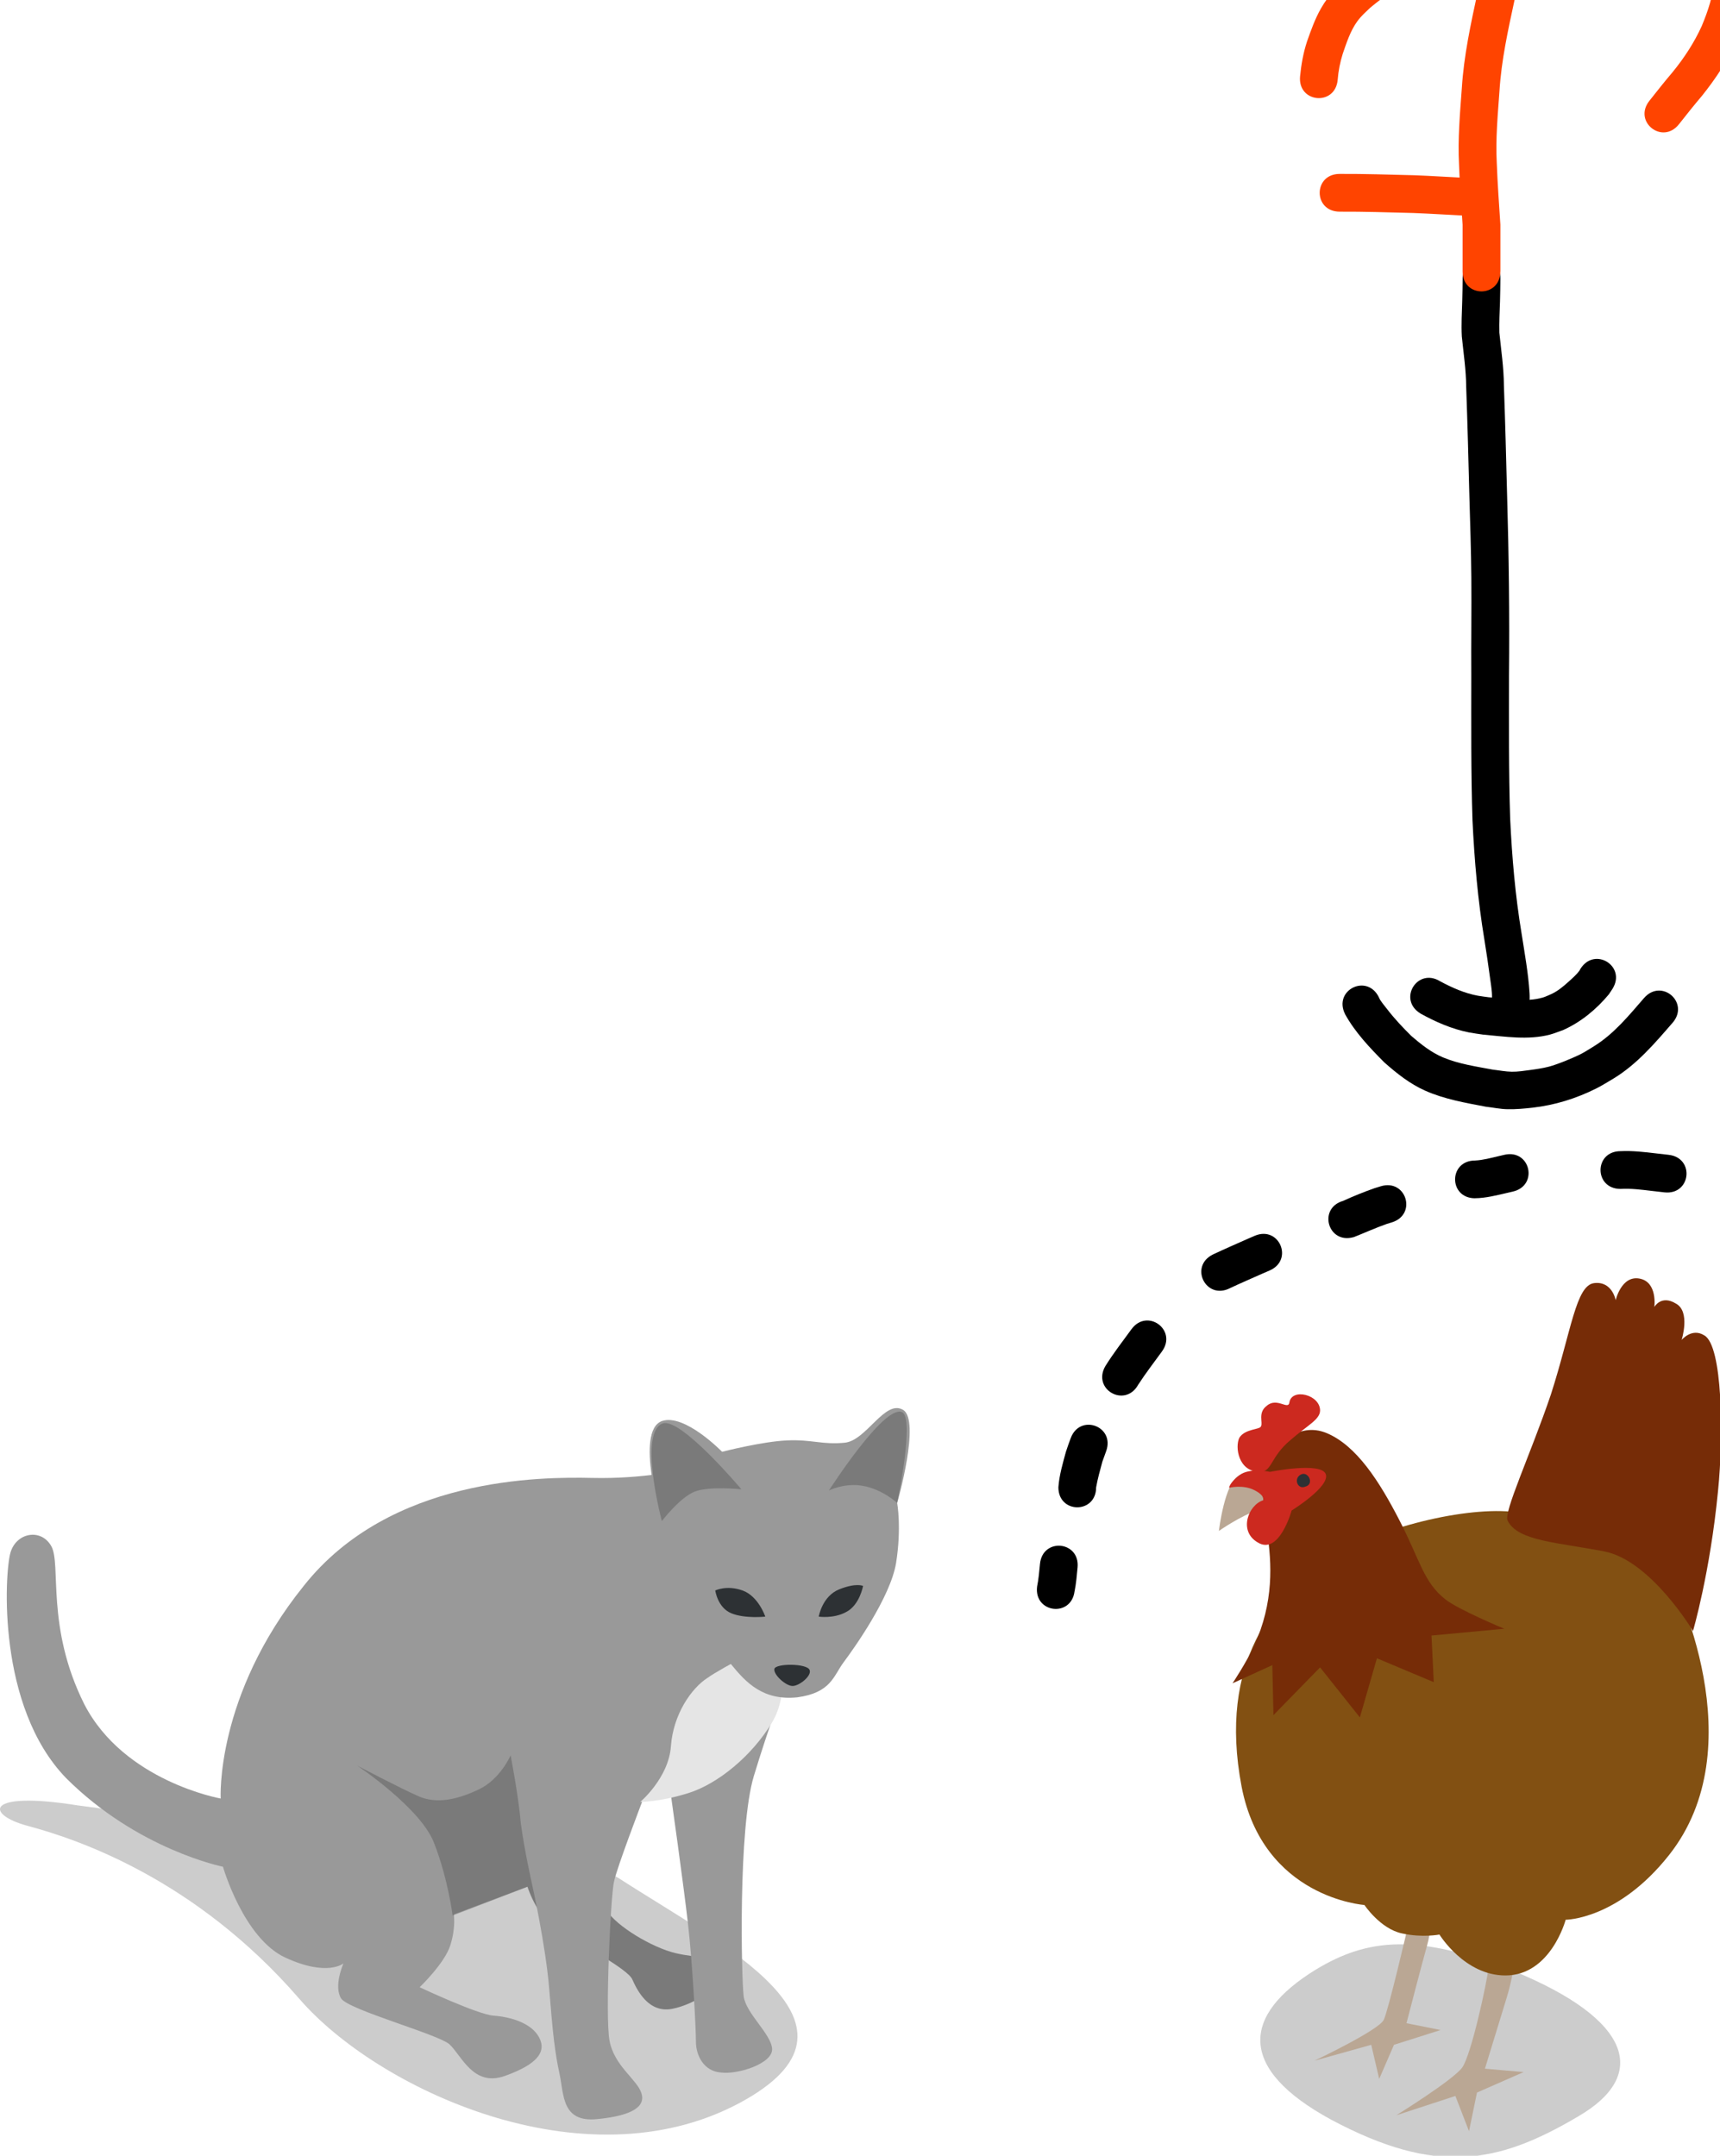 <?xml version="1.0" encoding="UTF-8" standalone="no"?>
<svg
   id="svg1124"
   version="1.1"
   viewBox="0 0 40.09 50.25"
   height="50.25mm"
   width="40.09mm"
   sodipodi:docname="5 ni li waso..svg"
   inkscape:version="1.3 (0e150ed6c4, 2023-07-21)"
   xmlns:inkscape="http://www.inkscape.org/namespaces/inkscape"
   xmlns:sodipodi="http://sodipodi.sourceforge.net/DTD/sodipodi-0.dtd"
   xmlns="http://www.w3.org/2000/svg"
   xmlns:svg="http://www.w3.org/2000/svg"
   xmlns:rdf="http://www.w3.org/1999/02/22-rdf-syntax-ns#"
   xmlns:cc="http://creativecommons.org/ns#"
   xmlns:dc="http://purl.org/dc/elements/1.1/">
  <sodipodi:namedview
     id="namedview1"
     pagecolor="#ffffff"
     bordercolor="#000000"
     borderopacity="0.25"
     inkscape:showpageshadow="2"
     inkscape:pageopacity="0.0"
     inkscape:pagecheckerboard="0"
     inkscape:deskcolor="#d1d1d1"
     inkscape:document-units="mm"
     inkscape:zoom="1.8334807"
     inkscape:cx="-6.8176338"
     inkscape:cy="17.180437"
     inkscape:window-width="1920"
     inkscape:window-height="1051"
     inkscape:window-x="-9"
     inkscape:window-y="-9"
     inkscape:window-maximized="1"
     inkscape:current-layer="layer1" />
  <defs
     id="defs1118" />
  <g
     transform="translate(-52.224,-93.257)"
     id="layer1">
    <g
       transform="matrix(0.265,0,0,0.265,52.227,103.275)"
       id="g1693">
      <path
         style="opacity:0.2"
         d="m 54.4,127.4 c 9.1,5.9 23.5,12.9 10.6,19.8 C 51.3,154.5 33.1,145.9 26.3,138 17.2,127.5 6.9,124 2.4,122.8 c -3.7,-1 -3.8,-3.1 4.4,-1.8 1.4,0.2 11.6,1.5 21.6,2.9 10.2,1.4 23.2,1.7 26,3.5 z"
         id="path1669" />
      <path
         style="fill:#999999"
         d="m 46.3,127.9 c 0,0 0.8,2.9 2.8,4.1 2,1.2 6.1,3.4 6.5,4.3 0.4,0.9 1.4,3 3.5,2.6 2.1,-0.4 4.8,-2.2 4.1,-3.5 -0.7,-1.3 -1.7,-0.9 -3.8,-1.4 -2.1,-0.5 -5.2,-2.4 -6,-3.7 -0.9,-1.3 -1.7,-4 -1.7,-4 z"
         id="path1671" />
      <path
         style="opacity:0.2"
         d="m 46.3,127.9 c 0,0 0.8,2.9 2.8,4.1 2,1.2 6.1,3.4 6.5,4.3 0.4,0.9 1.4,3 3.5,2.6 2.1,-0.4 4.8,-2.2 4.1,-3.5 -0.7,-1.3 -1.7,-0.9 -3.8,-1.4 -2.1,-0.5 -5.2,-2.4 -6,-3.7 -0.9,-1.3 -1.7,-4 -1.7,-4 z"
         id="path1673" />
      <path
         style="fill:#999999"
         d="m 19.4,120.4 c 0,0 -8.5,-1.5 -12,-8.3 C 4,105.3 5.4,99.8 4.5,98.2 3.6,96.6 1.4,97 0.9,98.8 c -0.5,1.8 -1.2,13.5 4.9,19.8 6.3,6.3 13.8,7.8 13.8,7.8 0,0 1.8,6.3 5.5,8 3.7,1.7 5.1,0.5 5.1,0.5 0,0 -0.9,2 -0.2,3.1 0.7,1 8.4,3.1 9.5,4 1.1,1 2.1,3.8 4.9,2.8 2.8,-1 3.7,-2.1 3,-3.4 -0.7,-1.3 -2.6,-1.8 -4,-1.9 -1.4,-0.1 -6.5,-2.5 -6.5,-2.5 0,0 2.2,-2.1 2.7,-3.7 0.5,-1.6 0.3,-2.7 0.3,-2.7 l 6.9,-2.6 c 0,0 1.2,5.4 1.5,9.2 0.3,3.8 0.5,5.6 0.9,7.4 0.4,1.9 0.2,4.3 3.3,4 3.1,-0.3 4.3,-1.1 3.9,-2.3 -0.4,-1.2 -2.4,-2.4 -2.8,-4.6 -0.4,-2.1 0.1,-12.9 0.4,-14 0.2,-1.1 2.5,-7.1 2.5,-7.1 l 2.5,-0.5 c 0,0 1.1,7.8 1.5,11.3 0.4,3.5 0.7,9.2 0.7,10.4 0,1.2 0.7,2.6 2.2,2.7 1.5,0.2 4.6,-0.8 4.5,-2.1 -0.1,-1.3 -2.3,-3.1 -2.5,-4.6 -0.2,-1.5 -0.5,-14.8 0.9,-19.4 1.4,-4.6 2.4,-7.1 2.4,-7.1 L 60,91.5 c 0,0 -3.5,0.8 -7.9,0.7 -4.5,-0.1 -17.8,-0.1 -25.4,9.5 -7.8,9.7 -7.3,18.7 -7.3,18.7 z"
         id="path1675" />
      <path
         style="fill:#e5e5e5"
         d="m 56.3,120.7 c 0,0 2.5,-2.1 2.7,-4.9 0.2,-2.8 1.8,-5.1 3.2,-6 1.4,-1 6.2,-3.4 6.2,-3.4 0,0 1.3,4.3 -0.5,7.3 -1.8,3 -4.8,5.4 -7.3,6.2 -2.5,0.8 -4.3,0.8 -4.3,0.8 z"
         id="path1677" />
      <path
         style="opacity:0.2"
         d="m 46.8,128 c 0,0 -0.7,-3.1 -1,-5.4 -0.2,-2.4 -0.9,-6 -0.9,-6 0,0 -0.9,2.1 -2.8,3 -1.9,0.9 -3.7,1.3 -5.3,0.6 -1.6,-0.7 -5.4,-2.7 -5.4,-2.7 0,0 5.7,3.8 6.8,6.9 1.2,3.1 1.6,6.3 1.6,6.3 z"
         id="path1679" />
      <path
         style="fill:#999999"
         d="m 58.2,96 c 0,0 -0.5,2.8 0.7,5.7 1.3,2.9 4,5.2 5.4,6.9 1.3,1.6 2.8,3.2 5.8,2.9 3,-0.4 3.2,-1.9 4.1,-3.1 0.9,-1.2 4.1,-5.7 4.6,-8.7 0.5,-3.1 0.1,-5.3 0.1,-5.3 0,0 2.1,-7.3 0.5,-8.2 -1.6,-0.9 -3.2,2.7 -5.1,2.9 -2,0.2 -2.9,-0.3 -5.1,-0.2 -2.2,0.1 -5.7,1 -5.7,1 0,0 -3.3,-3.4 -5.3,-2.7 -2.4,0.9 0,8.8 0,8.8 z"
         id="path1681" />
      <path
         style="fill:#2d3134"
         d="m 69.7,110.5 c -0.6,0 -1.7,-1 -1.6,-1.5 0.1,-0.5 2.9,-0.5 3.1,0.1 0.2,0.5 -0.9,1.4 -1.5,1.4 z"
         id="path1683" />
      <path
         style="fill:#2d3134"
         d="m 72,104.4 c 0,0 0.3,-1.8 1.8,-2.4 1.5,-0.6 2.1,-0.3 2.1,-0.3 0,0 -0.3,1.7 -1.5,2.3 -1.1,0.6 -2.4,0.4 -2.4,0.4 z"
         id="path1685" />
      <path
         style="fill:#2d3134"
         d="m 67.3,104.4 c 0,0 -0.6,-1.8 -2,-2.3 -1.4,-0.5 -2.4,0 -2.4,0 0,0 0.2,1.5 1.4,2 1.2,0.5 3,0.3 3,0.3 z"
         id="path1687" />
      <path
         style="opacity:0.2"
         d="m 72.9,93.3 c 0,0 4.8,-7.5 6.4,-6.9 1.2,0.4 -0.4,8 -0.4,8 0,0 -1.3,-1.2 -3,-1.5 -1.6,-0.3 -3,0.4 -3,0.4 z"
         id="path1689" />
      <path
         style="opacity:0.2"
         d="m 65.2,93.2 c 0,0 -5.3,-6.3 -6.9,-5.8 -2.2,0.7 -0.1,8.6 -0.1,8.6 0,0 1.6,-2.1 2.9,-2.6 1.3,-0.5 4.1,-0.2 4.1,-0.2 z"
         id="path1691" />
    </g>
    <g
       transform="matrix(0.265,0,0,0.265,76.394,122.796)"
       id="g1735">
      <path
         style="opacity:0.2"
         d="m 24.5,61.8 c -6.5,4 -6.9,8.7 1.4,13.2 9.2,4.9 14.6,3.9 21.7,-0.3 6.2,-3.6 4.8,-8.5 -5.7,-12.8 C 33.5,58.6 29.1,59 24.5,61.8 Z"
         id="path1715" />
      <path
         style="fill:#baa794"
         d="m 39.7,61.7 c -0.1,1.1 -1.5,7.6 -2.3,8.7 -0.8,1.1 -5.8,4.2 -5.8,4.2 l 5.2,-1.7 1.2,3.1 0.7,-3.4 4.1,-1.8 -3.4,-0.3 c 0,0 1.5,-4.9 1.9,-6.2 0.4,-1.3 0.6,-2.5 0.6,-2.5 z"
         id="path1717" />
      <path
         style="fill:#baa794"
         d="m 32.6,58.1 c 0,0 -1.7,7.3 -2.1,8.1 -0.4,0.9 -6.1,3.6 -6.1,3.6 l 5,-1.4 0.7,3 1.3,-3 4.1,-1.3 -3,-0.6 c 0,0 1.4,-5.4 1.8,-6.8 0.4,-1.4 0.2,-1.9 0.2,-1.9 z"
         id="path1719" />
      <path
         style="fill:#825012"
         d="m 25.5,25.8 c 3.9,-2.7 11.7,-4.7 16.2,-4.3 4.5,0.4 12.4,2.8 13.5,4.6 1.1,1.9 7.9,16.1 0.4,25.6 -4.5,5.7 -9.1,5.7 -9.1,5.7 0,0 -1.3,4.9 -5.3,4.9 -3.6,0 -5.8,-3.6 -5.8,-3.6 0,0 -1.5,0.3 -3.3,-0.1 -1.9,-0.4 -3.3,-2.5 -3.3,-2.5 0,0 -8.9,-0.6 -10.8,-10.4 -2.1,-11 2.9,-16.7 7.5,-19.9 z"
         id="path1721" />
      <path
         style="fill:#762c07"
         d="M 41.4,22.3 C 41,21.6 43.4,16.5 45.2,11.2 47,5.6 47.4,1.6 49,1.4 c 1.6,-0.2 1.9,1.5 1.9,1.5 0,0 0.5,-2.2 2.1,-1.9 1.6,0.3 1.3,2.5 1.3,2.5 0,0 0.6,-1.1 1.9,-0.3 1.3,0.7 0.5,3.2 0.5,3.2 0,0 0.9,-1.1 2,-0.4 1.6,0.9 1.7,8.8 1.2,13.7 -0.7,7.2 -2.2,12.3 -2.2,12.3 0,0 -3.7,-6.2 -7.8,-7 -4.1,-0.8 -7.6,-0.9 -8.5,-2.7 z"
         id="path1723" />
      <path
         style="fill:#762c07"
         d="m 20.2,16.9 c 0.6,-1 2.7,-3.4 5.3,-2.3 2.6,1.1 4.6,4.2 6.4,7.7 1.8,3.5 2.1,5.4 4,6.9 1.1,0.9 5.2,2.6 5.2,2.6 l -6.4,0.6 0.2,4.1 -5,-2.1 -1.5,5.2 -3.5,-4.4 -4.1,4.2 -0.1,-4.4 -3.5,1.6 c 0,0 1.2,-1.8 1.9,-3.3 3.5,-7.7 -0.8,-13.5 1.1,-16.4 z"
         id="path1725" />
      <path
         style="fill:#baa794"
         d="m 17.8,18.3 c -1.3,0.6 -1.8,4.9 -1.8,4.9 0,0 2,-1.4 3.4,-1.8 1.5,-0.4 -0.5,-3.6 -1.6,-3.1 z"
         id="path1727" />
      <path
         style="fill:#cc291f"
         d="m 19.6,18 c 1.1,0 0.9,-1.3 2.7,-2.8 1.5,-1.3 2.6,-1.8 2.6,-2.6 0,-1.4 -2.5,-2 -2.7,-0.7 -0.1,0.7 -1.1,-0.5 -2,0.3 -0.8,0.6 -0.3,1.5 -0.5,1.8 -0.1,0.3 -1.4,0.2 -1.9,1 -0.4,0.8 -0.1,3 1.8,3 z"
         id="path1729" />
      <path
         style="fill:#cc291f"
         d="m 19.9,20.5 c -1.3,0.4 -2.2,2.7 -0.5,3.7 1.9,1.2 3,-2.8 3,-2.8 0,0 3.4,-2.1 3,-3.2 C 25,17.1 20.5,18 20.5,18 c 0,0 -1.8,-0.4 -2.7,0.3 -0.9,0.7 -0.9,1.1 -0.9,1.1 0,0 1.2,-0.3 2.2,0.2 1,0.5 0.8,0.9 0.8,0.9 z"
         id="path1731" />
      <path
         style="fill:#2d3134"
         d="m 23.3,18.2 c 0.6,-0.2 1.1,0.9 0.3,1.1 -0.7,0.3 -1.1,-0.8 -0.3,-1.1 z"
         id="path1733" />
    </g>
    <path
       style="fill:#000000;fill-opacity:1;fill-rule:nonzero;stroke:none;stroke-width:0.265"
       id="path1"
       d="m 83.573,116.894 c 0.235,0.427 0.577,0.786 0.918,1.129 0.287,0.254 0.593,0.498 0.947,0.656 0.451,0.201 0.938,0.284 1.419,0.376 0.168,0.019 0.335,0.055 0.504,0.058 0.196,0.004 0.392,-0.014 0.587,-0.036 0.519,-0.059 1.016,-0.214 1.483,-0.448 0.134,-0.067 0.26,-0.149 0.39,-0.224 0.556,-0.336 0.968,-0.823 1.387,-1.306 0.408,-0.47 -0.257,-1.047 -0.665,-0.577 v 0 c -0.355,0.409 -0.7,0.834 -1.166,1.123 -0.1,0.06 -0.197,0.126 -0.301,0.179 -0.181,0.093 -0.555,0.246 -0.75,0.297 -0.145,0.038 -0.294,0.059 -0.443,0.079 -0.14,0.019 -0.281,0.041 -0.423,0.039 -0.147,-0.002 -0.292,-0.032 -0.438,-0.048 -0.389,-0.073 -0.798,-0.132 -1.165,-0.286 -0.278,-0.117 -0.515,-0.308 -0.741,-0.502 -0.201,-0.201 -0.392,-0.402 -0.565,-0.628 -0.054,-0.07 -0.111,-0.137 -0.159,-0.212 -0.013,-0.02 -0.021,-0.042 -0.031,-0.063 -0.278,-0.557 -1.065,-0.163 -0.787,0.394 z" />
    <path
       style="fill:#000000;fill-opacity:1;fill-rule:nonzero;stroke:none;stroke-width:0.265"
       id="path2"
       d="m 85.328,116.88 c 0.357,0.198 0.733,0.363 1.135,0.443 0.108,0.021 0.218,0.034 0.328,0.051 0.514,0.045 1.047,0.133 1.557,4.8e-4 0.106,-0.028 0.207,-0.072 0.311,-0.107 0.416,-0.187 0.774,-0.483 1.065,-0.833 0.028,-0.042 0.055,-0.084 0.083,-0.126 0.332,-0.527 -0.413,-0.995 -0.745,-0.469 v 0 c -0.008,0.014 -0.016,0.029 -0.023,0.043 -0.073,0.097 -0.161,0.174 -0.251,0.255 -0.132,0.119 -0.266,0.232 -0.431,0.303 -0.056,0.023 -0.111,0.051 -0.169,0.068 -0.411,0.121 -0.849,0.019 -1.265,-0.005 -0.084,-0.012 -0.169,-0.021 -0.252,-0.036 -0.313,-0.058 -0.602,-0.187 -0.881,-0.337 -0.53,-0.326 -0.991,0.423 -0.461,0.749 z" />
    <path
       style="fill:#000000;fill-opacity:1;fill-rule:nonzero;stroke:none;stroke-width:0.265"
       id="path3"
       d="m 87.858,116.867 c 0.008,-0.153 0.027,-0.308 0.017,-0.462 -0.029,-0.463 -0.114,-0.924 -0.185,-1.382 -0.148,-0.888 -0.225,-1.786 -0.267,-2.685 -0.036,-1.113 -0.027,-2.226 -0.027,-3.339 0.014,-1.396 -0.003,-2.79 -0.044,-4.185 -0.022,-0.859 -0.044,-1.718 -0.075,-2.577 -0.003,-0.411 -0.064,-0.818 -0.106,-1.226 -0.006,-0.241 0.007,-0.483 0.015,-0.724 0.005,-0.178 0.008,-0.356 0.009,-0.534 0.005,-0.622 -0.875,-0.629 -0.88,-0.007 v 0 c -0.001,0.172 -0.004,0.344 -0.009,0.515 -0.008,0.28 -0.025,0.561 -0.01,0.841 0.04,0.389 0.099,0.776 0.102,1.168 0.031,0.857 0.053,1.714 0.075,2.571 0.018,0.627 0.04,1.254 0.045,1.881 0.006,0.759 -0.006,1.519 -0.001,2.279 4.5e-5,1.127 -0.009,2.255 0.028,3.381 0.045,0.93 0.124,1.858 0.277,2.777 0.062,0.399 0.082,0.518 0.134,0.907 0.015,0.11 0.033,0.22 0.041,0.33 0.012,0.157 -0.014,0.315 -0.017,0.472 0,0.622 0.88,0.622 0.88,0 z" />
    <path
       style="fill:#ff4400;fill-opacity:1;fill-rule:nonzero;stroke:none;stroke-width:0.265"
       id="path4"
       d="m 87.195,99.583 c 0,-0.363 0,-0.726 0,-1.089 -0.031,-0.478 -0.066,-0.956 -0.084,-1.435 -0.03,-0.561 0.023,-1.121 0.063,-1.681 0.044,-0.716 0.2,-1.42 0.351,-2.12 0.163,-0.716 0.426,-1.402 0.73,-2.068 0.139,-0.289 0.288,-0.584 0.531,-0.802 0.034,-0.031 0.236,-0.165 0.265,-0.184 0.34,-0.172 0.729,-0.171 1.102,-0.176 0.245,-0.006 0.492,0.02 0.724,0.103 0.104,0.037 0.179,0.081 0.277,0.132 0.046,0.027 0.095,0.051 0.138,0.082 0.04,0.029 0.173,0.169 0.194,0.19 0.148,0.157 0.29,0.318 0.427,0.483 0.214,0.267 0.266,0.48 0.304,0.81 0.039,0.312 0.015,0.621 -0.027,0.931 -0.034,0.387 -0.153,0.75 -0.302,1.106 -0.176,0.387 -0.408,0.741 -0.676,1.07 -0.187,0.22 -0.366,0.446 -0.545,0.673 -0.384,0.489 0.308,1.033 0.692,0.543 v 0 c 0.176,-0.224 0.353,-0.446 0.537,-0.663 0.317,-0.396 0.598,-0.819 0.804,-1.285 0.18,-0.436 0.316,-0.855 0.362,-1.327 0.051,-0.383 0.077,-0.768 0.029,-1.153 -0.022,-0.173 -0.029,-0.271 -0.073,-0.442 -0.08,-0.305 -0.234,-0.578 -0.428,-0.825 -0.247,-0.296 -0.534,-0.649 -0.851,-0.869 -0.058,-0.04 -0.122,-0.071 -0.184,-0.107 -0.178,-0.089 -0.247,-0.132 -0.438,-0.196 -0.314,-0.104 -0.647,-0.142 -0.977,-0.136 -0.547,0.009 -1.103,0.04 -1.585,0.329 -0.155,0.107 -0.275,0.182 -0.415,0.314 -0.305,0.287 -0.508,0.661 -0.686,1.035 -0.329,0.724 -0.614,1.469 -0.789,2.247 -0.16,0.74 -0.322,1.485 -0.369,2.242 -0.043,0.591 -0.096,1.183 -0.065,1.777 0.017,0.468 0.049,0.935 0.083,1.402 0,0.363 0,0.726 0,1.089 0,0.622 0.88,0.622 0.88,0 z" />
    <path
       style="fill:#ff4400;fill-opacity:1;fill-rule:nonzero;stroke:none;stroke-width:0.265"
       id="path5"
       d="m 83.449,98.191 c 0.573,-0.003 1.145,0.017 1.717,0.031 0.4,0.015 0.798,0.042 1.198,0.061 0.085,0.006 0.17,0.002 0.255,0.013 0.619,0.064 0.71,-0.811 0.091,-0.875 v 0 c -0.101,-0.009 -0.202,-0.015 -0.304,-0.017 -0.406,-0.019 -0.811,-0.047 -1.217,-0.062 -0.58,-0.014 -1.159,-0.034 -1.739,-0.031 -0.622,0 -0.622,0.88 0,0.88 z" />
    <path
       style="fill:#ff4400;fill-opacity:1;fill-rule:nonzero;stroke:none;stroke-width:0.265"
       id="path7"
       d="m 82.706,89.275 c 0.005,0.254 -0.007,0.508 0,0.762 0.002,0.086 -7.14e-4,0.172 0.013,0.257 0.019,0.122 0.057,0.24 0.086,0.36 0.146,0.421 0.337,0.828 0.593,1.195 0.158,0.226 0.225,0.288 0.407,0.491 0.254,0.266 0.124,0.138 0.392,0.383 0.462,0.417 1.052,-0.235 0.59,-0.653 v 0 c -0.218,-0.195 -0.107,-0.089 -0.33,-0.321 -0.134,-0.147 -0.203,-0.213 -0.319,-0.376 -0.206,-0.29 -0.36,-0.613 -0.484,-0.946 -0.019,-0.06 -0.047,-0.118 -0.058,-0.181 -0.012,-0.069 -0.01,-0.14 -0.012,-0.211 -0.007,-0.254 0.005,-0.508 0,-0.762 0,-0.622 -0.88,-0.622 -0.88,0 z" />
    <path
       style="fill:#ff4400;fill-opacity:1;fill-rule:nonzero;stroke:none;stroke-width:0.265"
       id="path8"
       d="m 84.735,92.187 c -0.441,0.033 -0.796,0.299 -1.129,0.567 -0.233,0.201 -0.436,0.426 -0.589,0.693 -0.141,0.245 -0.236,0.513 -0.329,0.778 -0.087,0.265 -0.135,0.538 -0.162,0.814 -0.055,0.62 0.822,0.697 0.877,0.077 v 0 c 0.016,-0.205 0.056,-0.407 0.117,-0.603 0.087,-0.253 0.18,-0.541 0.34,-0.759 0.091,-0.125 0.19,-0.21 0.301,-0.317 0.177,-0.145 0.356,-0.295 0.575,-0.37 0.622,0 0.622,-0.88 0,-0.88 z" />
    <path
       style="fill:#000000;fill-opacity:1;fill-rule:nonzero;stroke:none;stroke-width:0.265"
       id="path10"
       d="m 77.271,130.349 c 0.036,-0.182 0.052,-0.368 0.069,-0.553 0.059,-0.619 -0.817,-0.703 -0.876,-0.083 v 0 c -0.017,0.176 -0.032,0.353 -0.067,0.527 -0.077,0.617 0.796,0.727 0.873,0.109 z" />
    <path
       style="fill:#000000;fill-opacity:1;fill-rule:nonzero;stroke:none;stroke-width:0.265"
       id="path11"
       d="m 77.773,127.926 c 0.036,-0.201 0.091,-0.399 0.145,-0.597 0.056,-0.158 0.027,-0.076 0.088,-0.244 0.213,-0.585 -0.614,-0.886 -0.827,-0.301 v 0 c -0.073,0.2 -0.036,0.096 -0.11,0.313 -0.074,0.272 -0.156,0.547 -0.176,0.829 0,0.622 0.88,0.622 0.88,0 z" />
    <path
       style="fill:#000000;fill-opacity:1;fill-rule:nonzero;stroke:none;stroke-width:0.265"
       id="path12"
       d="m 78.75,125.54 c 0.173,-0.268 0.369,-0.521 0.556,-0.779 0.367,-0.503 -0.345,-1.021 -0.711,-0.518 v 0 c -0.207,0.284 -0.423,0.562 -0.609,0.861 -0.309,0.54 0.455,0.977 0.764,0.437 z" />
    <path
       style="fill:#000000;fill-opacity:1;fill-rule:nonzero;stroke:none;stroke-width:0.265"
       id="path13"
       d="m 80.886,123.287 c 0.258,-0.121 0.52,-0.234 0.781,-0.35 0.049,-0.021 0.099,-0.043 0.148,-0.064 0.571,-0.247 0.222,-1.055 -0.349,-0.808 v 0 c -0.052,0.023 -0.104,0.045 -0.157,0.068 -0.272,0.121 -0.547,0.24 -0.816,0.367 -0.557,0.278 -0.163,1.065 0.394,0.787 z" />
    <path
       style="fill:#000000;fill-opacity:1;fill-rule:nonzero;stroke:none;stroke-width:0.265"
       id="path14"
       d="m 83.775,122.096 c 0.259,-0.102 0.512,-0.218 0.775,-0.31 0.038,-0.012 0.077,-0.024 0.115,-0.035 0.595,-0.184 0.335,-1.024 -0.26,-0.841 v 0 c -0.049,0.015 -0.097,0.03 -0.146,0.045 -0.246,0.087 -0.489,0.185 -0.727,0.294 -0.598,0.171 -0.357,1.017 0.242,0.846 z" />
    <path
       style="fill:#000000;fill-opacity:1;fill-rule:nonzero;stroke:none;stroke-width:0.265"
       id="path15"
       d="m 86.606,121.188 c 0.253,-0.003 0.501,-0.068 0.746,-0.124 0.044,-0.01 0.089,-0.021 0.133,-0.031 0.606,-0.14 0.408,-0.998 -0.198,-0.857 v 0 c -0.044,0.01 -0.089,0.021 -0.133,0.031 -0.18,0.042 -0.364,0.093 -0.548,0.102 -0.622,0 -0.622,0.88 0,0.88 z" />
    <path
       style="fill:#000000;fill-opacity:1;fill-rule:nonzero;stroke:none;stroke-width:0.265"
       id="path16"
       d="m 89.997,120.971 c 0.244,-0.014 0.483,0.017 0.724,0.046 0.201,0.023 0.102,0.012 0.298,0.034 0.619,0.068 0.714,-0.807 0.096,-0.875 v 0 c -0.189,-0.021 -0.093,-0.01 -0.29,-0.033 -0.275,-0.033 -0.551,-0.065 -0.829,-0.052 -0.622,0 -0.622,0.88 0,0.88 z" />
    <path
       style="fill:#000000;fill-opacity:1;fill-rule:nonzero;stroke:none;stroke-width:0.265"
       id="path17"
       d="m 93.316,121.549 c 0.138,0.032 0.256,0.126 0.372,0.205 0.028,0.021 0.057,0.041 0.085,0.062 0.504,0.365 1.02,-0.348 0.516,-0.713 v 0 c -0.036,-0.026 -0.073,-0.052 -0.109,-0.079 -0.221,-0.149 -0.45,-0.298 -0.719,-0.343 -0.614,-0.102 -0.758,0.766 -0.145,0.868 z" />
    <path
       style="fill:#000000;fill-opacity:1;fill-rule:nonzero;stroke:none;stroke-width:0.265"
       id="path18"
       d="m 95.308,122.822 c 0.083,0.158 0.202,0.321 0.291,0.486 0.298,0.546 1.071,0.125 0.772,-0.422 v 0 c -0.131,-0.238 -0.278,-0.469 -0.441,-0.687 -0.44,-0.44 -1.062,0.182 -0.622,0.622 z" />
  </g>
</svg>

